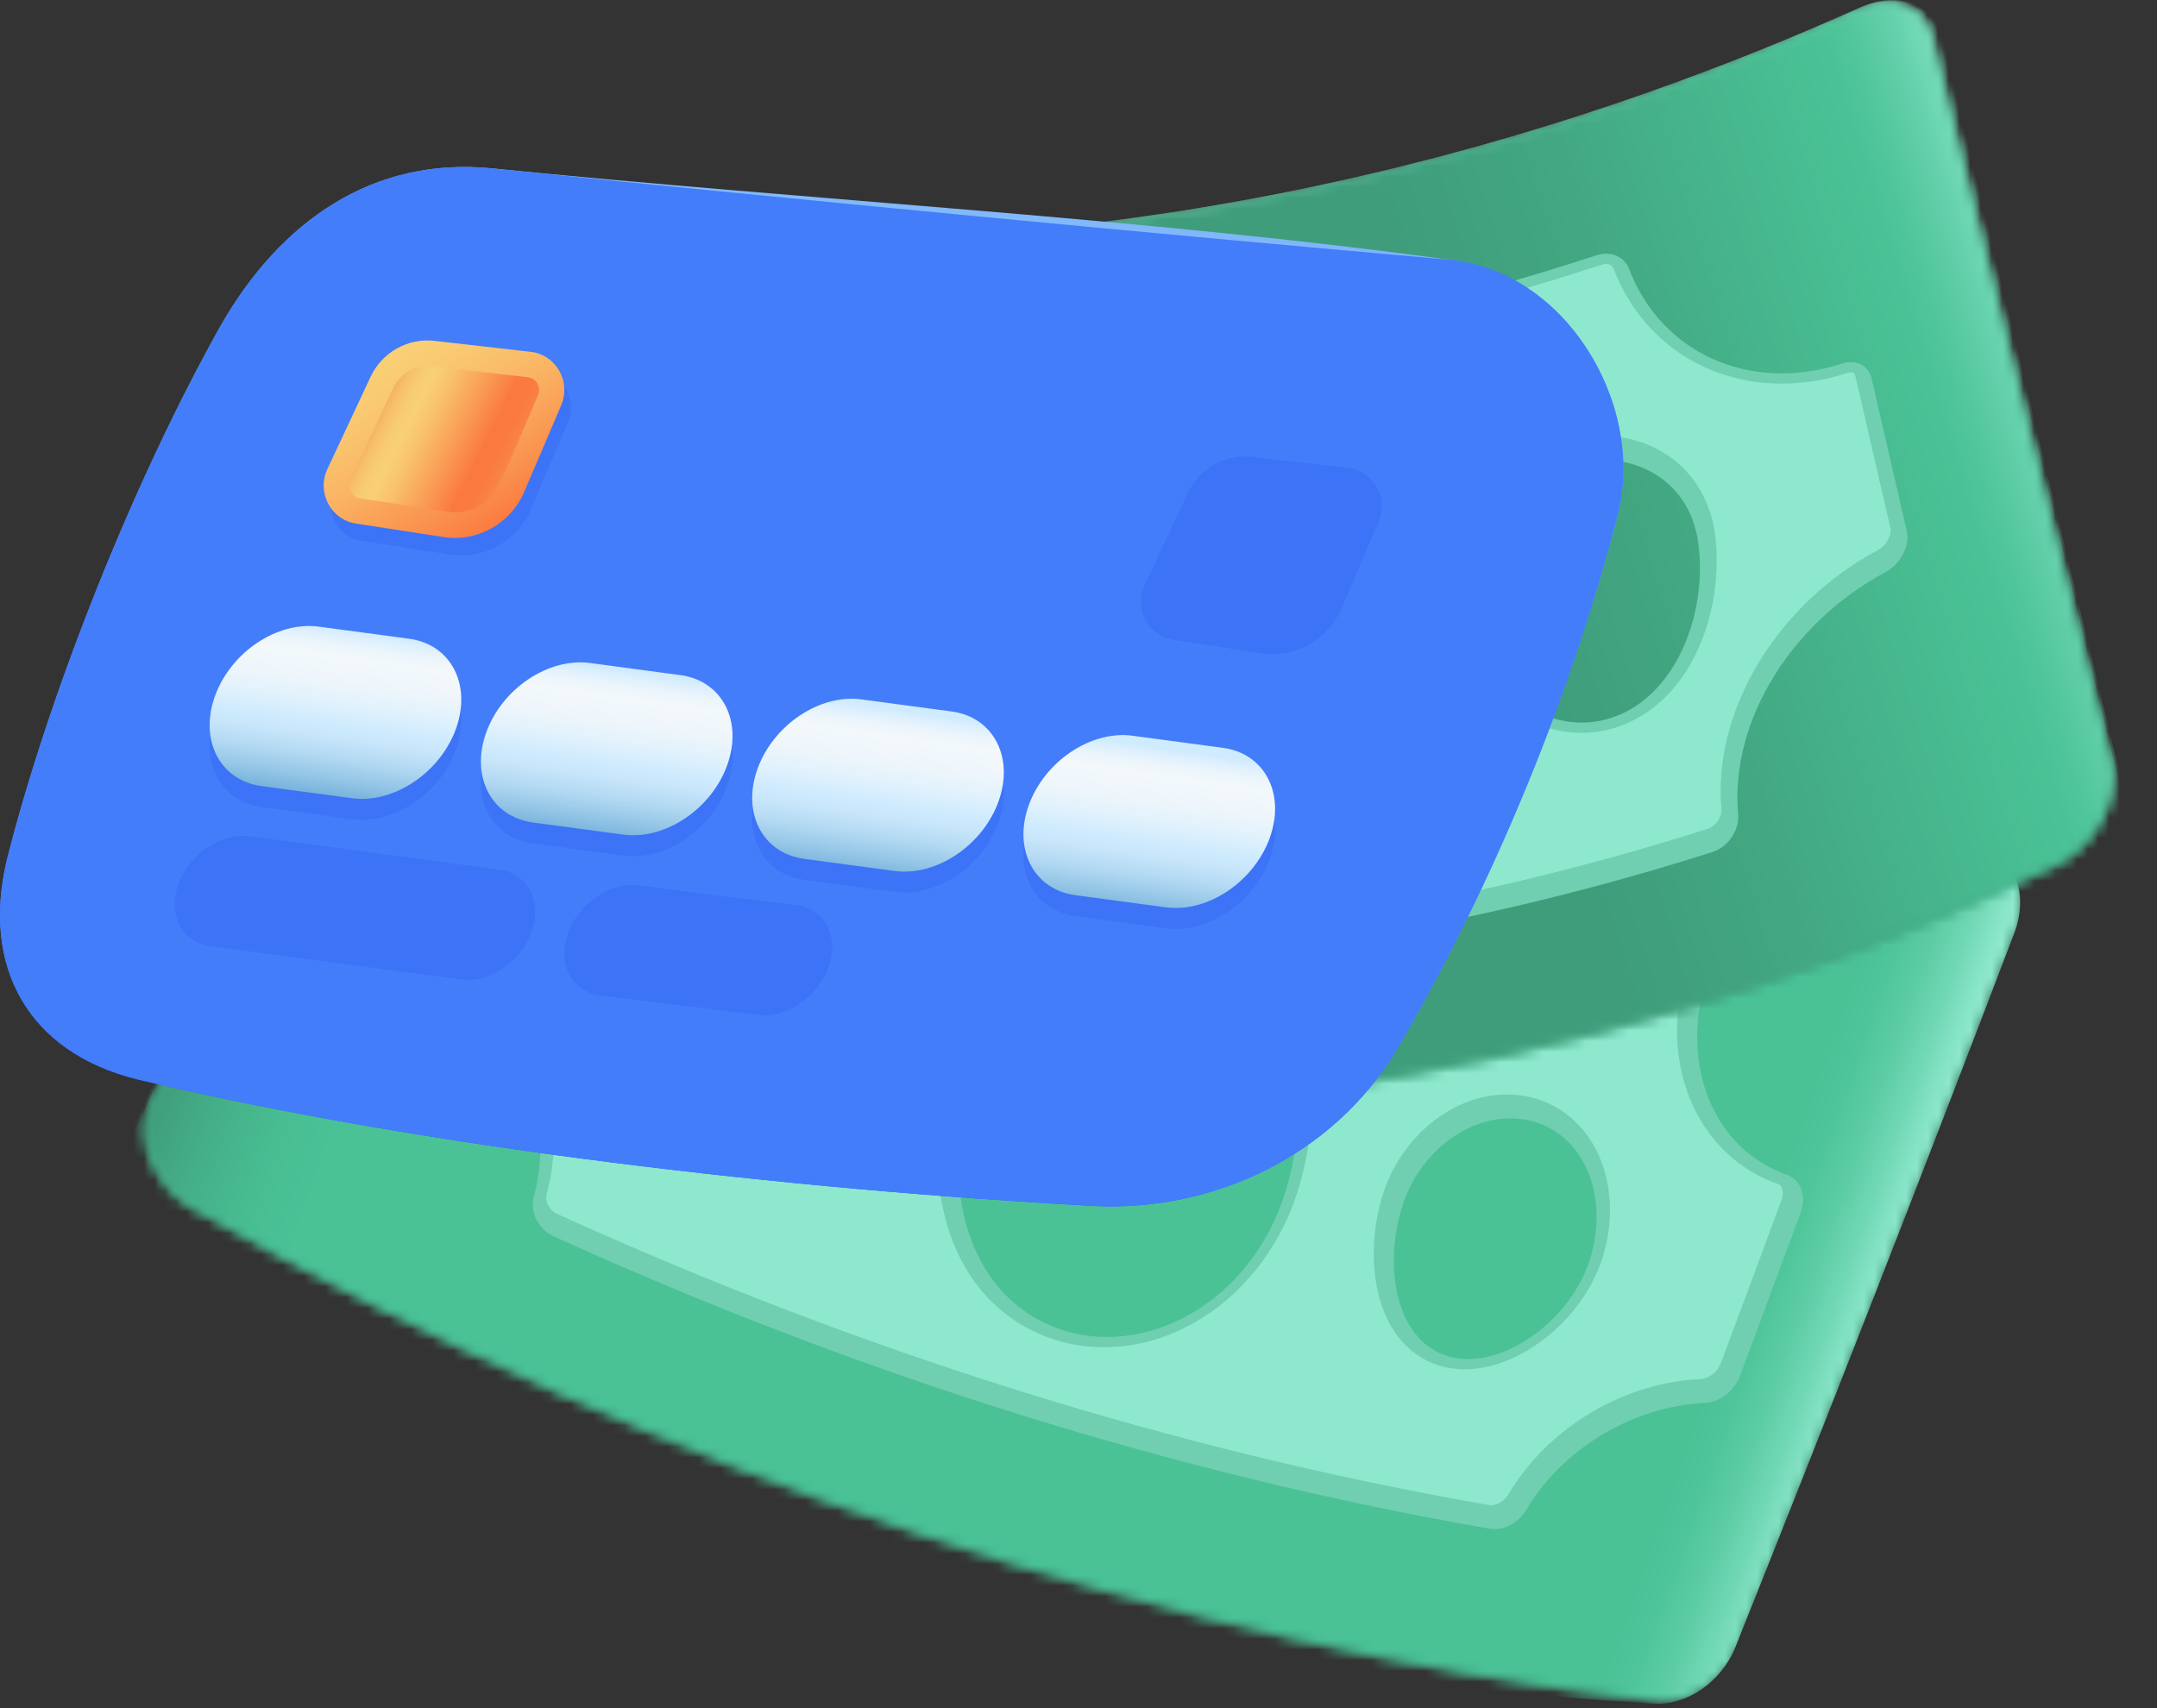 <svg width="202" height="160" viewBox="0 0 202 160" fill="none" xmlns="http://www.w3.org/2000/svg">
<rect x="0" y="0" width="202" height="160" fill="#333333" stroke="none"/>
<mask id="mask0_25603_97321" style="mask-type:luminance" maskUnits="userSpaceOnUse" x="13" y="37" width="177" height="123">
<path d="M18.032 113.106C62.868 138.517 109.623 153.907 155.083 159.274C158.079 159.631 161.249 157.506 162.508 154.35C171.342 132.253 180.12 109.777 188.818 86.919C190.252 83.14 188.652 79.721 185.319 79.403C141.656 75.195 96.077 61.436 51.569 38.125C48.46 36.501 45.014 37.407 43.704 40.246C33.766 61.787 23.891 82.85 14.114 103.433C12.648 106.513 14.48 111.088 18.032 113.106Z" fill="white"/>
</mask>
<g mask="url(#mask0_25603_97321)">
<path d="M15.45 120.316C61.003 143.781 108.606 156.868 154.875 159.574C158.021 159.761 161.227 157.507 162.527 154.256C171.286 132.361 179.991 110.092 188.617 87.448C190.161 83.383 188.428 79.703 184.823 79.355C141.253 75.085 95.786 61.311 51.389 38.03C48.017 36.267 44.285 37.242 42.887 40.315C32.115 63.998 21.419 87.12 10.84 109.678C9.233 113.101 11.429 118.239 15.45 120.316Z" fill="url(#paint0_linear_25603_97321)"/>
</g>
<mask id="mask1_25603_97321" style="mask-type:luminance" maskUnits="userSpaceOnUse" x="13" y="37" width="177" height="123">
<path d="M18.032 113.106C62.868 138.517 109.623 153.907 155.083 159.274C158.079 159.631 161.249 157.506 162.508 154.35C171.342 132.253 180.12 109.777 188.818 86.919C190.252 83.14 188.652 79.721 185.319 79.403C141.656 75.195 96.077 61.436 51.569 38.125C48.46 36.501 45.014 37.407 43.704 40.246C33.766 61.787 23.891 82.85 14.114 103.433C12.648 106.513 14.48 111.088 18.032 113.106Z" fill="white"/>
</mask>
<g mask="url(#mask1_25603_97321)">
<path d="M15.257 120.191C60.864 143.725 108.532 156.852 154.862 159.572C158.012 159.761 161.222 157.506 162.521 154.255C171.282 132.362 179.988 110.092 188.616 87.448C190.162 83.383 188.423 79.703 184.814 79.354C141.184 75.078 95.652 61.27 51.197 37.93C47.82 36.161 44.084 37.133 42.686 40.203C31.914 63.882 21.217 86.994 10.637 109.544C9.031 112.966 11.232 118.109 15.257 120.191Z" fill="url(#paint1_linear_25603_97321)"/>
</g>
<path d="M38.191 84.714C37.594 86.005 38.235 87.757 39.612 88.651C47.856 93.979 52.331 103.58 49.992 112.059C49.6 113.479 50.399 115.146 51.851 115.806C80.883 128.996 110.368 138.121 139.478 143.185C140.796 143.406 142.195 142.673 142.944 141.407C146.474 135.451 153.219 131.699 159.656 131.409C161.053 131.35 162.41 130.306 162.949 128.866C164.839 123.807 166.727 118.731 168.613 113.637C169.192 112.071 168.671 110.5 167.341 110.039C160.834 107.762 157.567 100.52 159.483 92.83C159.885 91.211 159.022 89.788 157.548 89.521C129.532 84.435 101.001 75.536 72.71 62.822C71.458 62.259 70.053 62.633 69.388 63.733C64.96 71.066 55.846 73.825 47.258 70.282C45.952 69.748 44.619 70.213 44.103 71.377C42.129 75.842 40.159 80.287 38.191 84.714ZM143.239 104.954C148.146 106.077 150.671 111.665 149.002 117.603C147.333 123.546 140.745 128.362 135.824 127.093C130.904 125.833 129.534 119.153 131.214 113.333C132.893 107.509 138.331 103.835 143.239 104.954ZM111.561 88.746C119.718 91.407 123.638 100.432 120.502 111.233C117.366 122.034 107.107 127.446 98.944 124.387C90.783 121.345 87.822 111.402 90.963 100.962C94.103 90.512 103.404 86.094 111.561 88.746ZM72.493 82.468C78.11 85.004 80.462 91.204 78.498 97.695C76.534 104.189 69.212 107.579 63.609 104.846C58.005 102.122 56.227 94.528 58.18 88.193C60.133 81.857 66.875 79.939 72.493 82.468Z" fill="#70CFB1"/>
<path d="M139.636 140.986C139.562 140.986 139.49 140.981 139.42 140.969C110.141 135.876 80.785 126.704 52.18 113.708C51.383 113.346 51.026 112.456 51.193 111.852C53.682 102.835 49.137 92.478 40.144 86.665C39.385 86.173 39.073 85.251 39.302 84.755C41.28 80.305 43.25 75.858 45.223 71.391C45.359 71.085 45.645 71.02 45.861 71.02C46.019 71.02 46.184 71.055 46.354 71.124C49.007 72.219 51.746 72.775 54.492 72.775C61.117 72.775 67.069 69.467 70.414 63.928C70.636 63.56 71.043 63.522 71.208 63.522C71.391 63.522 71.577 63.563 71.759 63.644C99.862 76.274 128.528 85.294 156.956 90.454C157.215 90.5 157.412 90.626 157.54 90.826C157.699 91.077 157.736 91.423 157.643 91.8C155.518 100.33 159.249 108.367 166.515 110.91C166.617 110.946 166.761 111.016 166.861 111.23C167.004 111.539 166.991 111.99 166.825 112.436C164.952 117.497 163.047 122.619 161.163 127.659C160.853 128.49 160.041 129.14 159.276 129.173C152.028 129.498 144.965 133.725 141.281 139.942C140.911 140.567 140.25 140.986 139.636 140.986ZM141.13 102.517C135.951 102.517 131.014 106.609 129.388 112.246C128.163 116.491 128.474 121.033 130.2 124.099C131.339 126.121 133.042 127.472 135.125 128.005C135.775 128.173 136.464 128.258 137.17 128.258C142.582 128.258 148.549 123.288 150.2 117.404C151.225 113.759 150.859 110.036 149.195 107.19C147.856 104.9 145.753 103.326 143.269 102.758C142.572 102.597 141.853 102.517 141.13 102.517ZM106.518 85.756C98.537 85.756 91.717 91.29 89.142 99.857C85.628 111.533 89.306 121.975 98.086 125.247C99.76 125.874 101.536 126.192 103.364 126.192C111.569 126.192 119.107 119.963 121.696 111.044C125.008 99.64 120.908 89.582 111.727 86.585C110.034 86.034 108.281 85.756 106.518 85.756ZM67.244 79.152C62.039 79.152 57.869 82.189 56.363 87.077C54.345 93.626 55.849 102.36 62.614 105.648C64.121 106.383 65.757 106.756 67.473 106.756C73.021 106.756 78.044 102.96 79.688 97.523C81.89 90.244 79.065 83.19 72.817 80.368C71.049 79.573 69.122 79.152 67.244 79.152Z" fill="#8EE8CD"/>
<mask id="mask2_25603_97321" style="mask-type:luminance" maskUnits="userSpaceOnUse" x="29" y="0" width="169" height="105">
<path d="M192.499 81.053C146.995 102.609 97.675 109.264 51.449 101.017C48.402 100.478 45.603 97.556 44.876 94.266C39.778 71.226 34.723 48.002 29.72 24.595C28.895 20.725 31.074 18.098 34.497 18.756C79.333 27.345 128.027 21.374 173.901 0.839C177.106 -0.591 180.174 0.568 180.919 3.579C186.565 26.411 192.164 49.019 197.701 71.404C198.529 74.757 196.104 79.344 192.499 81.053Z" fill="white"/>
</mask>
<g mask="url(#mask2_25603_97321)">
<path d="M193.674 88.814C147.897 108.12 98.184 112.301 51.606 101.356C48.44 100.615 45.623 97.563 44.873 94.174C39.816 71.342 34.8 48.33 29.835 25.136C28.947 20.973 31.303 18.15 35.005 18.854C79.761 27.311 128.331 21.279 174.085 0.756C177.562 -0.797 180.883 0.448 181.669 3.705C187.727 28.806 193.729 53.649 199.658 78.235C200.558 81.968 197.715 87.108 193.674 88.814Z" fill="url(#paint2_linear_25603_97321)"/>
</g>
<mask id="mask3_25603_97321" style="mask-type:luminance" maskUnits="userSpaceOnUse" x="29" y="0" width="169" height="105">
<path d="M192.499 81.053C146.995 102.609 97.675 109.264 51.449 101.017C48.402 100.478 45.603 97.556 44.876 94.266C39.778 71.226 34.723 48.002 29.72 24.595C28.895 20.725 31.074 18.098 34.497 18.756C79.333 27.345 128.027 21.374 173.901 0.839C177.106 -0.591 180.174 0.568 180.919 3.579C186.565 26.411 192.164 49.019 197.701 71.404C198.529 74.757 196.104 79.344 192.499 81.053Z" fill="white"/>
</mask>
<g mask="url(#mask3_25603_97321)">
<path d="M193.872 88.705C148.045 108.089 98.262 112.306 51.62 101.357C48.449 100.615 45.63 97.562 44.88 94.174C39.821 71.343 34.802 48.33 29.836 25.136C28.947 20.973 31.309 18.151 35.015 18.854C79.832 27.322 128.474 21.26 174.284 0.667C177.765 -0.892 181.089 0.348 181.875 3.605C187.934 28.7 193.936 53.536 199.865 78.114C200.765 81.845 197.918 86.992 193.872 88.705Z" fill="url(#paint3_linear_25603_97321)"/>
</g>
<path d="M175.279 35.473C174.992 34.233 173.818 33.635 172.497 34.058C163.81 36.864 155.55 33.034 152.557 25.187C152.106 24.01 150.821 23.484 149.516 23.91C120.052 33.542 89.932 37.368 60.835 35.387C59.305 35.283 58.193 36.398 58.321 38.008C58.939 45.656 54.419 51.632 47.495 51.949C46.081 52.012 45.291 53.313 45.611 54.922C46.648 60.151 47.688 65.373 48.728 70.586C49.024 72.069 50.207 73.419 51.597 73.862C57.995 75.915 64.105 81.15 66.606 87.654C67.137 89.037 68.408 90.085 69.76 90.211C99.669 92.799 130.466 89.332 160.364 79.808C161.86 79.331 162.904 77.745 162.774 76.255C161.999 67.368 167.926 58.22 176.561 53.597C178.004 52.823 178.899 51.087 178.558 49.704C177.467 44.968 176.373 40.225 175.279 35.473ZM83.157 63.875C83.826 69.783 81.303 75.865 76.177 75.903C71.047 75.95 65.282 69.763 64.624 63.779C63.965 57.795 67.458 53.187 72.572 53.247C77.686 53.312 82.49 57.958 83.157 63.875ZM125.154 59.381C126.405 70.156 121.792 79.517 113.236 80.978C104.678 82.463 95.443 75.102 94.196 64.104C92.948 53.1 98.435 45.242 106.987 44.051C115.541 42.879 123.903 48.586 125.154 59.381ZM159.076 51.102C159.847 57.731 156.859 65.217 151.011 67.204C145.164 69.201 138.657 64.739 137.875 58.01C137.093 51.278 140.464 45.462 146.328 43.622C152.192 41.791 158.305 44.467 159.076 51.102Z" fill="#70CFB1"/>
<path d="M89.039 88.804C89.037 88.804 89.04 88.804 89.039 88.804C82.652 88.804 76.212 88.526 69.895 87.98C69.161 87.913 68.391 87.262 68.074 86.436C65.515 79.783 59.234 73.999 52.072 71.7C51.226 71.43 50.453 70.541 50.271 69.63C49.23 64.417 48.191 59.196 47.154 53.967C47.061 53.5 47.146 53.181 47.256 53.038C47.287 52.998 47.352 52.916 47.564 52.906C51.09 52.744 54.265 51.232 56.506 48.647C59.046 45.719 60.249 41.666 59.891 37.237C59.874 37.03 59.891 36.742 60.065 36.55C60.223 36.375 60.465 36.339 60.639 36.339C60.669 36.339 60.699 36.34 60.729 36.342C65.705 36.681 70.777 36.852 75.805 36.852C100.558 36.852 125.52 32.794 149.999 24.792C150.14 24.745 150.28 24.723 150.412 24.723C150.608 24.723 150.956 24.775 151.09 25.127C153.632 31.793 159.673 35.933 166.852 35.933C168.879 35.933 170.939 35.599 172.975 34.942C173.097 34.903 173.216 34.883 173.324 34.883C173.647 34.883 173.711 35.046 173.746 35.198L177.027 49.43C177.181 50.056 176.697 51.08 175.827 51.546C166.415 56.584 160.403 66.542 161.208 75.758C161.274 76.519 160.66 77.402 159.894 77.646C136.649 85.05 112.807 88.804 89.039 88.804ZM109.189 41.663C108.388 41.663 107.576 41.719 106.777 41.829C97.142 43.17 91.327 52.143 92.633 63.648C93.807 74.01 101.882 82.128 111.015 82.128C111.851 82.128 112.687 82.056 113.502 81.914C122.551 80.368 128.111 70.543 126.717 58.554C125.565 48.609 118.357 41.663 109.189 41.663ZM72.475 51.01C69.811 51.01 67.384 52.098 65.642 54.075C63.609 56.383 62.667 59.751 63.06 63.317C63.812 70.153 70.281 76.863 76.119 76.863H76.191C78.403 76.847 80.374 75.919 81.892 74.18C84.124 71.62 85.208 67.357 84.721 63.055C83.981 56.491 78.54 51.088 72.592 51.011L72.475 51.01ZM149.928 40.823C148.577 40.823 147.21 41.035 145.865 41.455C139.271 43.525 135.432 49.996 136.311 57.558C137.033 63.774 142.222 68.643 148.122 68.643C149.278 68.643 150.419 68.453 151.513 68.079C158.509 65.702 161.437 57.133 160.639 50.276C159.982 44.622 155.677 40.823 149.928 40.823Z" fill="#8EE8CD"/>
<path d="M102.594 112.968C73.916 111.418 39.944 107.535 12.833 101.097C2.609 98.548 -1.759 90.559 0.645 80.532C4.526 65.168 12.406 45.195 20.739 30.375C26.288 20.74 34.928 14.657 46.102 15.774C76.009 18.766 107.627 20.471 135.668 24.322C146.385 25.794 154.041 37.578 151.552 47.963C147.354 64.423 140.073 82.511 130.758 98.4C124.821 108.245 113.716 113.46 102.594 112.968Z" fill="url(#paint4_linear_25603_97321)"/>
<path d="M102.594 112.967C73.916 111.418 39.944 107.535 12.833 101.097C2.609 98.548 -1.759 90.558 0.645 80.532C4.526 65.168 12.406 45.194 20.739 30.375C26.288 20.74 34.932 14.629 46.102 15.774C76.009 18.838 107.627 21.848 135.668 24.322C146.442 25.273 154.041 37.578 151.552 47.962C147.354 64.422 140.073 82.511 130.758 98.399C124.821 108.245 113.716 113.46 102.594 112.967Z" fill="#437DFA"/>
<path opacity="0.3" d="M110.27 87.001C109.906 87.01 109.545 86.991 109.186 86.943L100.718 85.808C96.821 85.285 94.859 81.518 96.336 77.391C97.813 73.265 102.169 70.344 106.067 70.867L114.536 72.002C118.433 72.525 120.395 76.292 118.918 80.418C117.576 84.165 113.861 86.918 110.27 87.001ZM84.866 83.596C84.502 83.605 84.14 83.585 83.782 83.537L75.314 82.402C71.417 81.88 69.455 78.111 70.932 73.986C72.41 69.861 76.768 66.939 80.664 67.462L89.132 68.598C93.029 69.12 94.991 72.889 93.514 77.014C92.172 80.76 88.456 83.513 84.866 83.596ZM59.462 80.19C59.097 80.198 58.736 80.179 58.378 80.131L49.909 78.996C46.012 78.473 44.05 74.706 45.527 70.579C47.004 66.454 51.362 63.533 55.259 64.055L63.727 65.19C67.624 65.713 69.586 69.48 68.109 73.606C66.768 77.353 63.052 80.106 59.462 80.19ZM34.058 76.783C33.694 76.792 33.333 76.772 32.974 76.725L24.506 75.589C20.609 75.067 18.647 71.299 20.124 67.173C21.601 63.048 25.959 60.126 29.855 60.648L38.324 61.783C42.221 62.306 44.183 66.074 42.706 70.2C41.363 73.947 37.648 76.7 34.058 76.783Z" fill="#2C5BF1"/>
<path opacity="0.3" d="M46.764 81.466L29.253 79.117L23.416 78.335C20.73 77.975 17.727 79.988 16.708 82.832C15.69 85.676 17.042 88.273 19.728 88.633C19.728 88.633 43.573 91.81 43.824 91.804C46.298 91.747 48.859 89.85 49.784 87.267C50.802 84.423 49.45 81.826 46.764 81.466Z" fill="#2C5BF1"/>
<path opacity="0.3" d="M74.571 84.778C74.571 84.778 65.734 83.717 65.733 83.717L59.897 82.934C57.211 82.574 54.207 84.588 53.188 87.431C52.171 90.275 53.523 92.873 56.209 93.233C56.209 93.233 71.38 95.123 71.631 95.117C74.106 95.06 76.666 93.162 77.591 90.58C78.61 87.736 77.257 85.138 74.571 84.778Z" fill="#2C5BF1"/>
<path d="M110.27 85.048C109.906 85.057 109.545 85.037 109.186 84.99L100.718 83.855C96.821 83.332 94.859 79.565 96.336 75.438C97.813 71.312 102.169 68.391 106.067 68.914L114.536 70.049C118.433 70.571 120.395 74.339 118.918 78.465C117.576 82.212 113.861 84.965 110.27 85.048ZM84.866 81.643C84.502 81.652 84.14 81.632 83.782 81.584L75.314 80.449C71.417 79.927 69.455 76.158 70.932 72.033C72.41 67.907 76.768 64.986 80.664 65.509L89.132 66.644C93.029 67.167 94.991 70.936 93.514 75.061C92.172 78.807 88.456 81.559 84.866 81.643ZM59.462 78.237C59.097 78.245 58.736 78.226 58.378 78.178L49.909 77.043C46.012 76.52 44.05 72.753 45.527 68.626C47.004 64.5 51.362 61.58 55.259 62.102L63.727 63.237C67.624 63.76 69.586 67.527 68.109 71.653C66.768 75.4 63.052 78.153 59.462 78.237ZM34.058 74.83C33.694 74.839 33.333 74.819 32.974 74.771L24.506 73.636C20.609 73.114 18.647 69.346 20.124 65.22C21.601 61.093 25.959 58.173 29.855 58.695L38.324 59.83C42.221 60.353 44.183 64.121 42.706 68.247C41.363 71.994 37.648 74.746 34.058 74.83Z" fill="url(#paint5_linear_25603_97321)"/>
<path opacity="0.3" d="M42.157 51.936L33.942 50.67C31.594 50.308 30.256 47.75 31.275 45.573L35.315 36.94C36.396 34.63 38.803 33.271 41.307 33.557L50.321 34.587C52.685 34.857 54.12 37.371 53.173 39.588L49.72 47.684C48.442 50.681 45.337 52.426 42.157 51.936Z" fill="#2C5BF1"/>
<path opacity="0.3" d="M118.083 61.184L109.868 59.918C107.52 59.556 106.182 56.998 107.201 54.821L111.241 46.188C112.322 43.878 114.729 42.519 117.233 42.805L126.247 43.835C128.611 44.105 130.046 46.62 129.1 48.836L125.646 56.932C124.368 59.929 121.262 61.674 118.083 61.184Z" fill="#2C5BF1"/>
<path d="M41.54 50.306L33.325 49.039C30.977 48.677 29.639 46.12 30.658 43.942L34.698 35.309C35.779 32.999 38.186 31.64 40.69 31.927L49.704 32.956C52.068 33.226 53.503 35.741 52.556 37.957L49.102 46.053C47.824 49.05 44.719 50.795 41.54 50.306Z" fill="url(#paint6_linear_25603_97321)"/>
<path d="M42.606 47.991C42.368 47.991 42.129 47.973 41.893 47.937L33.678 46.67C33.168 46.591 32.917 46.246 32.813 46.047C32.709 45.849 32.567 45.445 32.789 44.971L36.83 36.337C37.413 35.091 38.668 34.285 40.026 34.285C40.159 34.285 40.292 34.293 40.425 34.308L49.438 35.339C49.952 35.398 50.216 35.734 50.327 35.929C50.438 36.124 50.594 36.523 50.389 37.005L46.935 45.102C46.187 46.857 44.487 47.991 42.606 47.991Z" fill="url(#paint7_linear_25603_97321)"/>
<defs>
<linearGradient id="paint0_linear_25603_97321" x1="109.617" y1="64.694" x2="85.789" y2="143.749" gradientUnits="userSpaceOnUse">
<stop stop-color="#3F9D7B"/>
<stop offset="0.386" stop-color="#43AB85"/>
<stop offset="0.854" stop-color="#4AC296"/>
<stop offset="1" stop-color="#3F9D7B"/>
</linearGradient>
<linearGradient id="paint1_linear_25603_97321" x1="176.048" y1="129.134" x2="20.055" y2="73.62" gradientUnits="userSpaceOnUse">
<stop offset="0.019" stop-color="#8EE8CD"/>
<stop offset="0.037" stop-color="#72D8B6"/>
<stop offset="0.056" stop-color="#5CCCA4"/>
<stop offset="0.074" stop-color="#4FC59A"/>
<stop offset="0.091" stop-color="#4AC296"/>
<stop offset="0.868" stop-color="#4AC296"/>
<stop offset="0.901" stop-color="#48BD92"/>
<stop offset="0.94" stop-color="#44AE87"/>
<stop offset="0.972" stop-color="#3F9D7B"/>
</linearGradient>
<linearGradient id="paint2_linear_25603_97321" x1="104.242" y1="22.813" x2="133.023" y2="103.776" gradientUnits="userSpaceOnUse">
<stop stop-color="#8EE8CD"/>
<stop offset="0.045" stop-color="#73D9B7"/>
<stop offset="0.103" stop-color="#55C89F"/>
<stop offset="0.136" stop-color="#4AC296"/>
<stop offset="0.844" stop-color="#4AC296"/>
<stop offset="0.899" stop-color="#49BF94"/>
<stop offset="0.946" stop-color="#46B48C"/>
<stop offset="0.989" stop-color="#41A37F"/>
<stop offset="1" stop-color="#3F9D7B"/>
</linearGradient>
<linearGradient id="paint3_linear_25603_97321" x1="35.469" y1="78.86" x2="192.475" y2="30.922" gradientUnits="userSpaceOnUse">
<stop offset="0.656" stop-color="#3F9D7B"/>
<stop offset="0.755" stop-color="#42A782"/>
<stop offset="0.921" stop-color="#4AC296"/>
<stop offset="0.922" stop-color="#4AC296"/>
<stop offset="0.939" stop-color="#52C69C"/>
<stop offset="0.964" stop-color="#66D2AD"/>
<stop offset="0.995" stop-color="#88E5C8"/>
<stop offset="1" stop-color="#8EE8CD"/>
</linearGradient>
<linearGradient id="paint4_linear_25603_97321" x1="83.517" y1="8.366" x2="68.487" y2="117.925" gradientUnits="userSpaceOnUse">
<stop stop-color="#496CFB"/>
<stop offset="0.002" stop-color="#4B6FFB"/>
<stop offset="0.021" stop-color="#5F8BFB"/>
<stop offset="0.042" stop-color="#6FA1FA"/>
<stop offset="0.065" stop-color="#7AB0FA"/>
<stop offset="0.091" stop-color="#81B9FA"/>
<stop offset="0.13" stop-color="#83BCFA"/>
<stop offset="0.165" stop-color="#7AB0F9"/>
<stop offset="0.236" stop-color="#6B9EF8"/>
<stop offset="0.322" stop-color="#6191F7"/>
<stop offset="0.433" stop-color="#5C89F6"/>
<stop offset="0.667" stop-color="#5A87F6"/>
<stop offset="0.741" stop-color="#5782F7"/>
<stop offset="0.824" stop-color="#4F75F9"/>
<stop offset="0.85" stop-color="#4C6FFA"/>
<stop offset="0.927" stop-color="#3453FA"/>
</linearGradient>
<linearGradient id="paint5_linear_25603_97321" x1="70.627" y1="63.979" x2="68.083" y2="81.523" gradientUnits="userSpaceOnUse">
<stop offset="0.029" stop-color="#CFEBFE"/>
<stop offset="0.076" stop-color="#E1F1FD"/>
<stop offset="0.131" stop-color="#EEF6FB"/>
<stop offset="0.179" stop-color="#F3F8FB"/>
<stop offset="0.295" stop-color="#EFF6FB"/>
<stop offset="0.415" stop-color="#E2F2FC"/>
<stop offset="0.53" stop-color="#CFEBFE"/>
<stop offset="0.6" stop-color="#C8E6FB"/>
<stop offset="0.702" stop-color="#B4DAF3"/>
<stop offset="0.824" stop-color="#93C5E6"/>
<stop offset="0.933" stop-color="#70AED8"/>
</linearGradient>
<linearGradient id="paint6_linear_25603_97321" x1="36.75" y1="33.185" x2="46.931" y2="49.181" gradientUnits="userSpaceOnUse">
<stop stop-color="#F9D075"/>
<stop offset="0.183" stop-color="#F9C870"/>
<stop offset="0.459" stop-color="#FAB463"/>
<stop offset="0.793" stop-color="#FA924E"/>
<stop offset="1" stop-color="#FB793F"/>
</linearGradient>
<linearGradient id="paint7_linear_25603_97321" x1="34.075" y1="39.914" x2="47.082" y2="46.489" gradientUnits="userSpaceOnUse">
<stop stop-color="#F29E50"/>
<stop offset="0.037" stop-color="#F4AC5A"/>
<stop offset="0.109" stop-color="#F7C069"/>
<stop offset="0.18" stop-color="#F8CC72"/>
<stop offset="0.251" stop-color="#F9D075"/>
<stop offset="0.376" stop-color="#F9BF6A"/>
<stop offset="0.624" stop-color="#FA914E"/>
<stop offset="0.745" stop-color="#FB793F"/>
<stop offset="0.86" stop-color="#FA7B40"/>
<stop offset="0.921" stop-color="#F98344"/>
<stop offset="0.969" stop-color="#F5914A"/>
<stop offset="1" stop-color="#F29E50"/>
</linearGradient>
</defs>
</svg>
